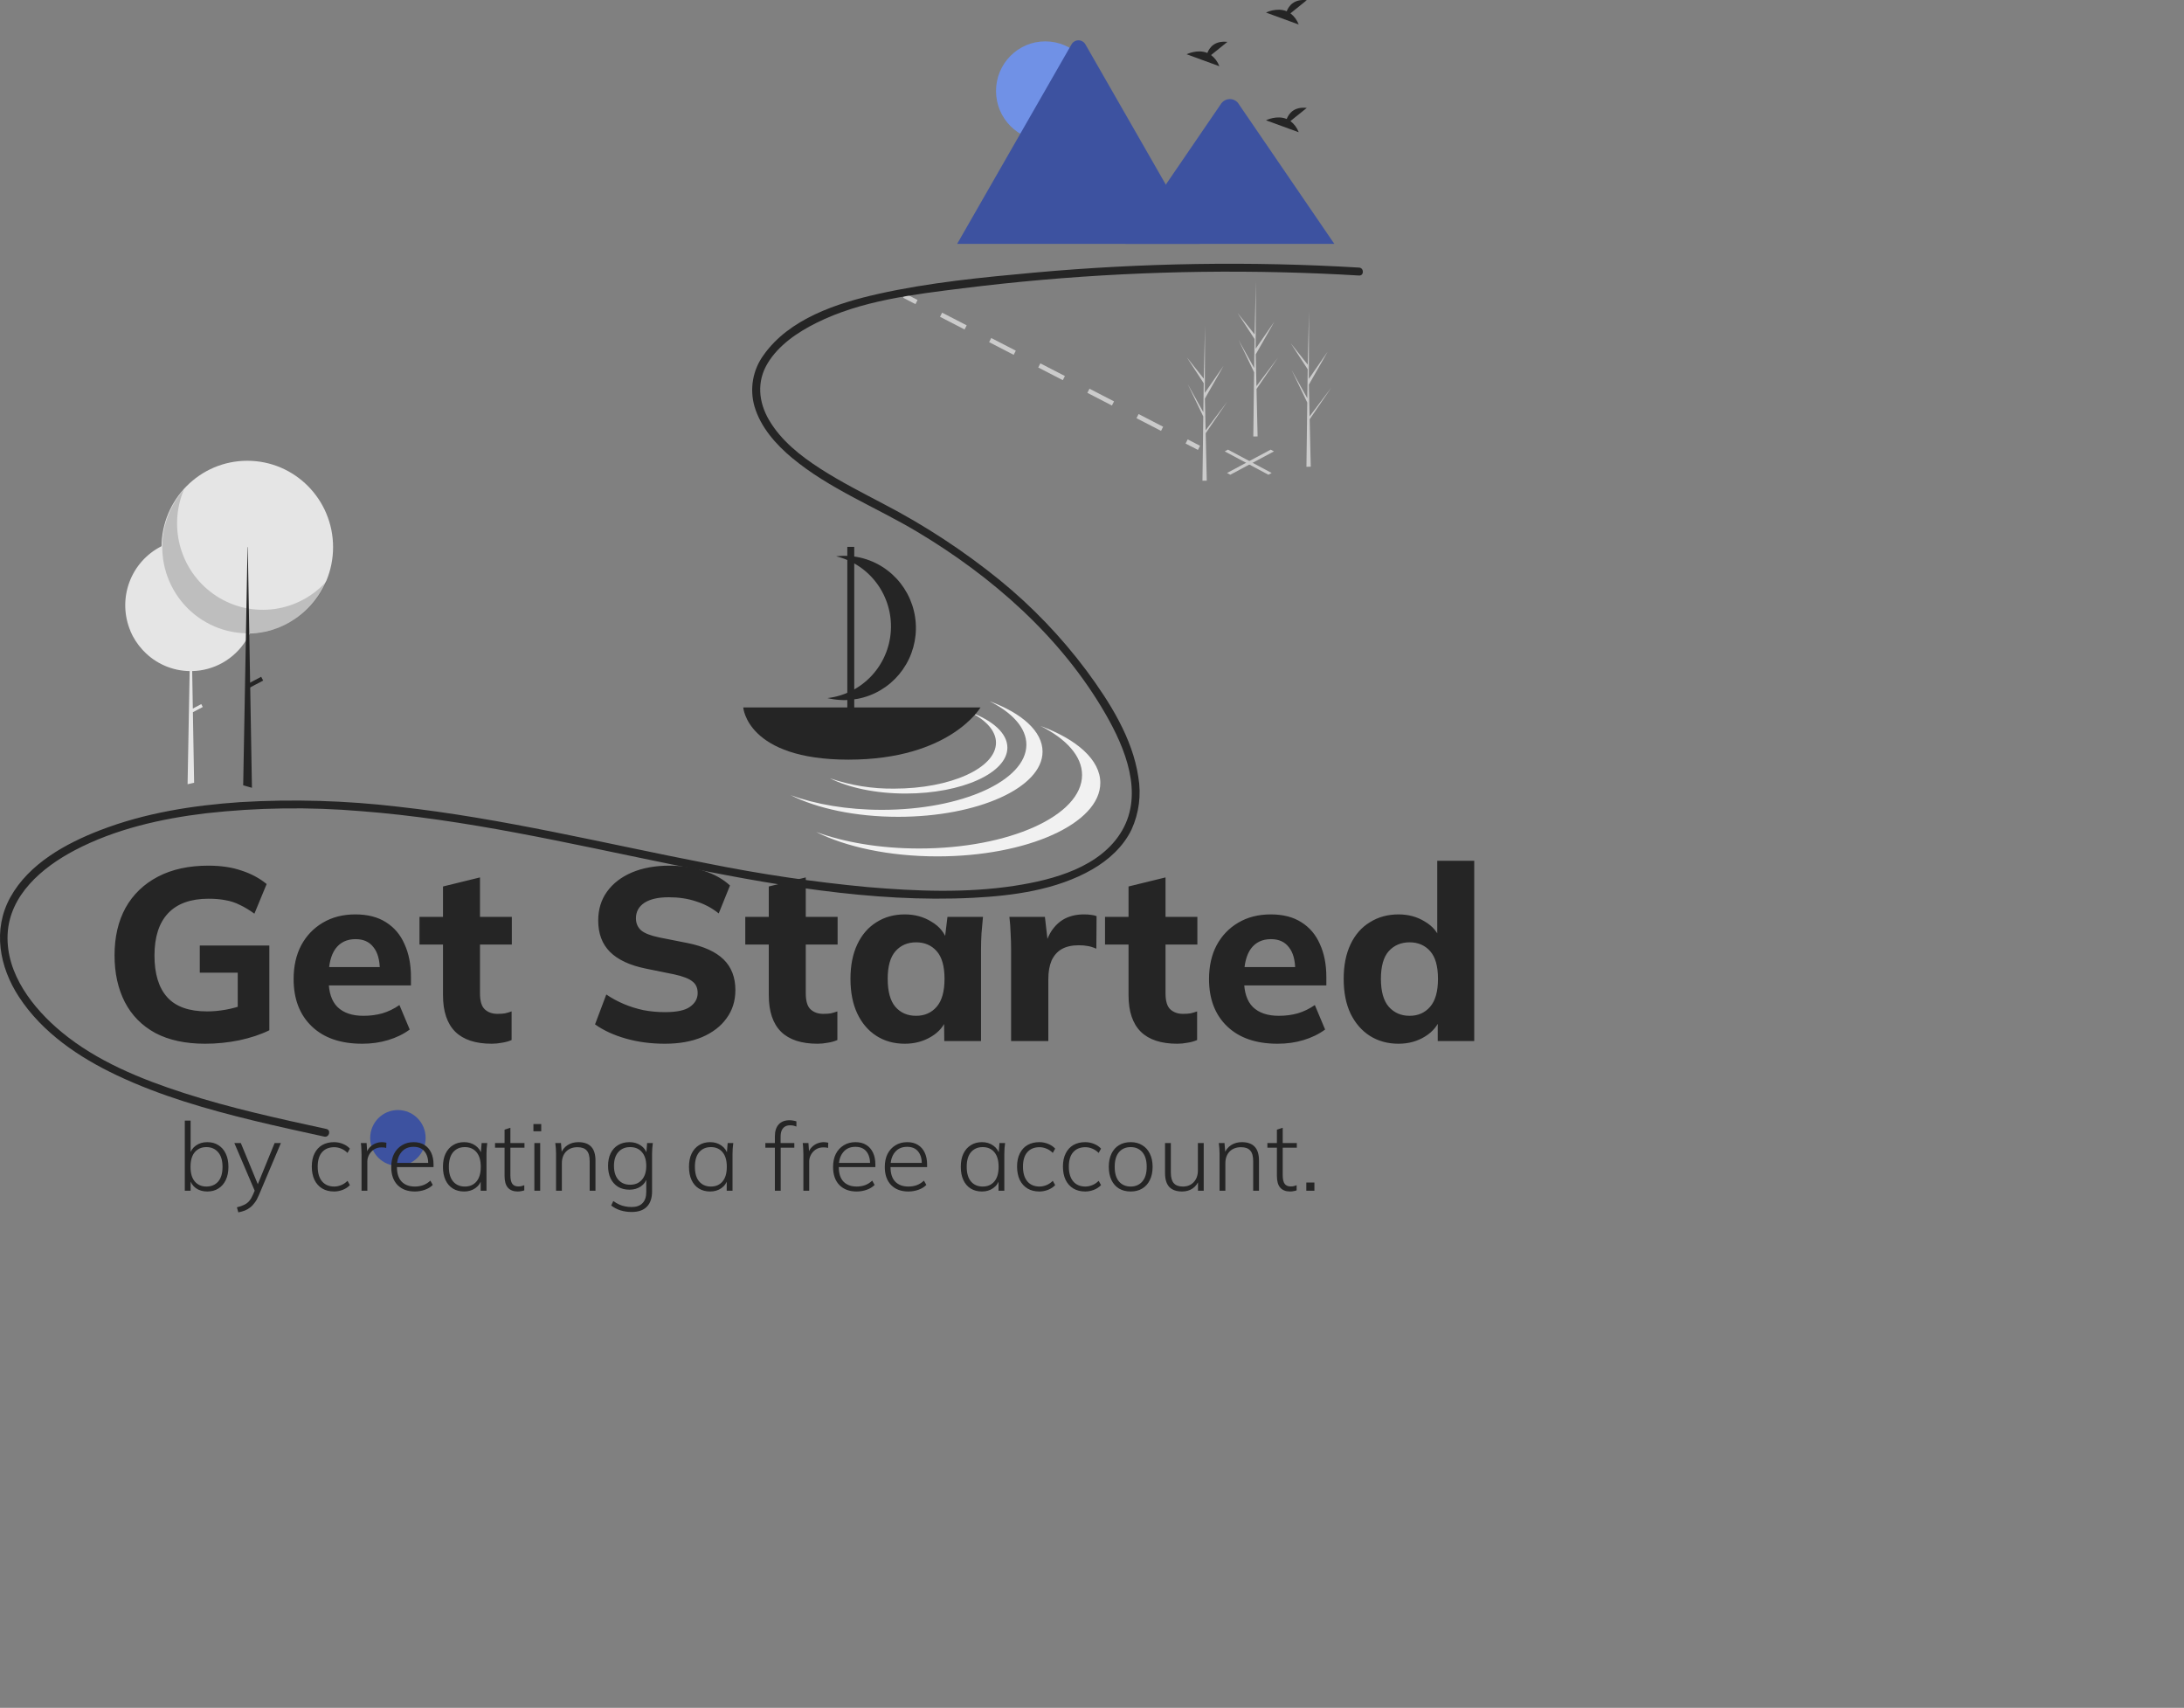 <svg width="321" height="251" viewBox="0 0 321 251" fill="none" xmlns="http://www.w3.org/2000/svg">
<rect x="0" y="0" width="321" height="251" fill="#808080" stroke="none"/>
<path d="M186.426 69.771L180.007 66.337L180.487 66.08L186.907 69.514L186.426 69.771Z" fill="#CBCBCB"/>
<path d="M180.827 69.771L180.347 69.514L186.766 66.08L187.246 66.337L180.827 69.771Z" fill="#CBCBCB"/>
<path d="M133.049 43.152L132.739 43.761L134.552 44.697L134.862 44.088L133.049 43.152Z" fill="#CBCBCB"/>
<path d="M170.647 63.325L167.037 61.462L167.347 60.853L170.956 62.716L170.647 63.325ZM163.428 59.599L159.818 57.736L160.128 57.127L163.738 58.99L163.428 59.599ZM156.209 55.873L152.6 54.011L152.909 53.402L156.519 55.265L156.209 55.873ZM148.99 52.148L145.381 50.285L145.69 49.677L149.3 51.539L148.99 52.148ZM141.771 48.423L138.162 46.56L138.472 45.951L142.081 47.814L141.771 48.423Z" fill="#CBCBCB"/>
<path d="M174.566 64.578L174.256 65.187L176.07 66.123L176.379 65.514L174.566 64.578Z" fill="#CBCBCB"/>
<path d="M37.643 88.946C37.643 89.159 37.636 89.371 37.623 89.581C37.546 90.793 37.242 91.979 36.727 93.077C36.723 93.087 36.718 93.095 36.714 93.104C36.69 93.155 36.666 93.206 36.64 93.256C36.487 93.567 36.318 93.868 36.132 94.16C35.283 95.5 34.119 96.609 32.744 97.388C31.369 98.167 29.824 98.594 28.247 98.629L28.342 104.138L29.582 103.48L29.803 103.904L28.351 104.674L28.529 114.905L28.53 115.041L27.571 115.256L27.573 115.119L27.875 98.63C26.605 98.612 25.352 98.339 24.187 97.829C23.023 97.319 21.971 96.581 21.092 95.657C21.031 95.594 20.971 95.529 20.913 95.465L20.906 95.458C20.174 94.653 19.581 93.73 19.154 92.728C19.163 92.738 19.174 92.748 19.183 92.759C18.217 90.485 18.152 87.925 19 85.604C19.848 83.283 21.545 81.377 23.744 80.275C23.777 80.258 23.811 80.242 23.844 80.226C26.019 79.171 28.509 78.977 30.819 79.683C33.129 80.389 35.091 81.944 36.316 84.039C36.375 84.138 36.432 84.239 36.486 84.341C37.247 85.755 37.645 87.338 37.643 88.946Z" fill="#E5E5E5"/>
<path d="M36.349 93.109C43.311 93.109 48.955 87.425 48.955 80.414C48.955 73.402 43.311 67.718 36.349 67.718C29.387 67.718 23.743 73.402 23.743 80.414C23.743 87.425 29.387 93.109 36.349 93.109Z" fill="#E5E5E5"/>
<path opacity="0.2" d="M27.041 71.935C25.865 74.705 25.706 77.805 26.591 80.683C27.476 83.561 29.349 86.027 31.874 87.643C34.399 89.258 37.412 89.916 40.374 89.5C43.337 89.084 46.056 87.62 48.046 85.371C47.328 87.063 46.253 88.578 44.895 89.811C43.538 91.043 41.931 91.963 40.185 92.508C38.44 93.053 36.597 93.209 34.786 92.966C32.974 92.722 31.237 92.085 29.695 91.098C28.152 90.111 26.841 88.799 25.852 87.251C24.863 85.703 24.22 83.957 23.968 82.134C23.715 80.311 23.859 78.455 24.39 76.694C24.921 74.933 25.825 73.309 27.041 71.935Z" fill="#252525"/>
<path d="M37.031 115.781L35.743 115.417L35.746 115.278L36.132 94.16L36.151 93.107L36.151 93.077L36.219 89.387L36.316 84.04V84.039L36.383 80.414H36.418L36.486 84.341L36.575 89.452L36.638 93.079V93.106L36.641 93.255V93.256L36.763 100.326L36.776 101.028L37.028 115.64L37.031 115.781Z" fill="#252525"/>
<path d="M38.388 99.464L36.304 100.569L36.595 101.124L38.679 100.019L38.388 99.464Z" fill="#252525"/>
<path d="M199.758 39.327C183.847 38.38 167.888 38.627 152.014 40.066C144.363 40.763 136.59 41.515 129.08 43.196C123.031 44.55 116.011 46.838 112.242 52.168C111.453 53.242 110.921 54.485 110.688 55.8C110.455 57.115 110.527 58.467 110.899 59.75C111.798 62.788 114.034 65.317 116.414 67.297C121.894 71.856 128.692 74.509 134.765 78.131C145.853 84.744 156.001 93.657 162.515 104.98C165.381 109.962 168.107 116.587 164.916 122.077C161.789 127.456 154.809 129.309 149.117 130.183C141.983 131.278 134.634 130.981 127.469 130.368C119.615 129.63 111.804 128.478 104.07 126.916C88.918 123.986 73.903 120.258 58.54 118.563C50.837 117.651 43.069 117.425 35.326 117.887C28.334 118.362 21.282 119.476 14.713 122.016C9.651 123.972 4.255 126.933 1.521 131.87C-1.115 136.629 -0.087 142.117 2.783 146.508C6.236 151.792 11.621 155.412 17.219 158.058C23.593 161.071 30.411 163.024 37.237 164.685C40.7 165.527 44.18 166.288 47.662 167.046C48.388 167.204 48.698 166.081 47.969 165.922C40.949 164.394 33.909 162.862 27.063 160.65C20.728 158.604 14.245 155.982 9.057 151.685C4.86 148.208 0.869 143.13 1.117 137.357C1.367 131.537 6.216 127.473 10.968 124.972C16.907 121.846 23.655 120.323 30.267 119.527C37.838 118.678 45.474 118.573 53.065 119.215C68.391 120.389 83.376 123.906 98.403 126.972C113.002 129.952 128.056 132.711 143.017 131.947C148.947 131.644 155.301 130.788 160.536 127.774C162.934 126.393 165.095 124.447 166.314 121.914C167.411 119.504 167.758 116.816 167.309 114.204C166.46 108.465 163.076 103.143 159.699 98.572C155.997 93.615 151.703 89.135 146.913 85.234C141.657 80.974 135.99 77.256 129.996 74.135C126.818 72.45 123.594 70.83 120.565 68.878C117.661 67.006 114.796 64.754 113.023 61.716C111.489 59.088 111.207 56.089 112.805 53.424C114.421 50.728 117.205 48.848 119.951 47.474C126.566 44.164 134.256 43.278 141.494 42.37C157.034 40.427 172.695 39.641 188.35 40.017C192.155 40.107 195.958 40.266 199.758 40.493C200.502 40.537 200.499 39.371 199.758 39.327V39.327Z" fill="#252525"/>
<path d="M189.664 1.963L192.067 0.027C190.2 -0.18 189.433 0.845 189.119 1.657C187.661 1.047 186.073 1.846 186.073 1.846L190.881 3.604C190.639 2.952 190.217 2.382 189.664 1.963Z" fill="#252525"/>
<path d="M178 8.091L180.404 6.156C178.537 5.948 177.77 6.974 177.456 7.785C175.997 7.175 174.409 7.975 174.409 7.975L179.218 9.733C178.975 9.08 178.553 8.511 178 8.091Z" fill="#252525"/>
<path d="M189.664 17.795L192.067 15.859C190.2 15.652 189.433 16.677 189.119 17.489C187.661 16.879 186.073 17.678 186.073 17.678L190.881 19.436C190.639 18.784 190.217 18.214 189.664 17.795Z" fill="#252525"/>
<path d="M153.634 20.663C157.633 20.663 160.875 17.398 160.875 13.371C160.875 9.344 157.633 6.079 153.634 6.079C149.635 6.079 146.393 9.344 146.393 13.371C146.393 17.398 149.635 20.663 153.634 20.663Z" fill="#7091E6"/>
<path d="M176.341 35.842H140.819C140.774 35.843 140.73 35.839 140.686 35.831L157.487 6.526C157.589 6.343 157.738 6.191 157.918 6.086C158.097 5.98 158.302 5.924 158.51 5.924C158.718 5.924 158.923 5.98 159.103 6.086C159.283 6.191 159.431 6.343 159.534 6.526L170.809 26.192L171.349 27.132L176.341 35.842Z" fill="#3D52A0"/>
<path d="M196.118 35.843H165.395L171.348 27.134L171.776 26.506L179.534 15.157C179.671 14.983 179.843 14.84 180.039 14.738C180.234 14.636 180.449 14.576 180.669 14.563C180.889 14.55 181.109 14.583 181.315 14.661C181.521 14.739 181.709 14.861 181.866 15.017C181.906 15.061 181.943 15.108 181.977 15.157L196.118 35.843Z" fill="#3D52A0"/>
<path d="M145.438 103.056C148.805 104.75 150.855 106.989 150.855 109.444C150.855 114.733 141.352 119.02 129.63 119.02C124.534 119.02 119.858 118.209 116.199 116.858C120.085 118.815 125.727 120.046 132.007 120.046C143.73 120.046 153.232 115.759 153.232 110.47C153.232 107.481 150.195 104.812 145.438 103.056Z" fill="#F1F1F1"/>
<path d="M152.928 106.688C156.727 108.601 159.04 111.127 159.04 113.897C159.04 119.865 148.317 124.703 135.09 124.703C129.339 124.703 124.063 123.788 119.935 122.263C124.32 124.471 130.685 125.861 137.773 125.861C151 125.861 161.722 121.023 161.722 115.055C161.722 111.682 158.295 108.67 152.928 106.688Z" fill="#F1F1F1"/>
<path d="M142.572 104.656C144.944 105.85 146.388 107.427 146.388 109.157C146.388 112.883 139.694 115.903 131.435 115.903C128.217 115.945 125.017 115.43 121.972 114.38C124.71 115.758 128.685 116.626 133.11 116.626C141.368 116.626 148.063 113.606 148.063 109.879C148.063 107.773 145.923 105.893 142.572 104.656Z" fill="#F1F1F1"/>
<path d="M109.242 103.972C109.242 103.972 109.764 111.645 124.706 111.645C139.648 111.645 144.11 103.972 144.11 103.972H109.242Z" fill="#252525"/>
<path d="M130.451 83.839C128.294 82.189 125.587 81.443 122.896 81.758C125.301 82.341 127.424 83.76 128.894 85.763C130.364 87.767 131.087 90.228 130.935 92.715C130.783 95.201 129.766 97.554 128.063 99.361C126.36 101.168 124.079 102.313 121.621 102.595C123.972 103.166 126.447 102.905 128.629 101.856C130.811 100.806 132.568 99.031 133.604 96.831C134.641 94.63 134.893 92.137 134.318 89.771C133.744 87.405 132.379 85.31 130.451 83.839Z" fill="#252525"/>
<path d="M125.555 80.373H124.536V104.796H125.555V80.373Z" fill="#252525"/>
<path d="M192.51 62.227L192.505 62.217L192.491 61.62L195.682 56.953L192.495 61.174L192.483 61.3L192.374 56.53L195.131 51.691L192.366 55.692L192.395 45.809L192.395 45.776L192.394 45.809L192.211 53.597L189.699 50.434L192.203 54.269L192.148 58.535L189.836 54.371L192.14 59.163L192.109 61.535L192.024 68.108L192.018 68.6C192.231 68.601 192.442 68.598 192.651 68.589L192.506 62.275L192.51 62.227Z" fill="#CBCBCB"/>
<path d="M177.228 64.279L177.222 64.269L177.209 63.673L180.4 59.006L177.213 63.226L177.201 63.352L177.092 58.582L179.849 53.744L177.084 57.744L177.113 47.861L177.113 47.829L177.112 47.861L176.929 55.65L174.416 52.486L176.921 56.321L176.866 60.588L174.554 56.423L176.857 61.215L176.827 63.587L176.742 70.161L176.736 70.652C176.949 70.653 177.16 70.65 177.369 70.641L177.224 64.327L177.228 64.279Z" fill="#CBCBCB"/>
<path d="M184.699 57.78L184.694 57.771L184.68 57.174L187.872 52.507L184.684 56.728L184.672 56.854L184.563 52.084L187.32 47.245L184.555 51.246L184.584 41.363L184.584 41.33L184.583 41.362L184.4 49.151L181.888 45.987L184.392 49.822L184.337 54.089L182.025 49.925L184.329 54.716L184.298 57.089L184.214 63.662L184.208 64.153C184.42 64.155 184.631 64.151 184.84 64.142L184.695 57.829L184.699 57.78Z" fill="#CBCBCB"/>
<path d="M58.484 171.348C60.735 171.348 62.559 169.511 62.559 167.244C62.559 164.978 60.735 163.14 58.484 163.14C56.233 163.14 54.409 164.978 54.409 167.244C54.409 169.511 56.233 171.348 58.484 171.348Z" fill="#3D52A0"/>
<path d="M30.156 153.396C27.252 153.396 24.804 152.868 22.812 151.812C20.844 150.732 19.356 149.22 18.348 147.276C17.34 145.308 16.836 143.016 16.836 140.4C16.836 137.712 17.376 135.384 18.456 133.416C19.56 131.448 21.144 129.924 23.208 128.844C25.272 127.764 27.744 127.224 30.624 127.224C32.472 127.224 34.092 127.464 35.484 127.944C36.9 128.4 38.136 129.06 39.192 129.924L37.392 134.28C36.624 133.728 35.904 133.296 35.232 132.984C34.56 132.648 33.864 132.42 33.144 132.3C32.424 132.156 31.596 132.084 30.66 132.084C28.02 132.084 26.028 132.804 24.684 134.244C23.364 135.66 22.704 137.724 22.704 140.436C22.704 143.124 23.328 145.164 24.576 146.556C25.824 147.948 27.78 148.644 30.444 148.644C31.332 148.644 32.244 148.56 33.18 148.392C34.116 148.224 35.04 147.972 35.952 147.636L34.944 149.796V142.956H29.364V138.96H39.588V151.416C38.316 152.04 36.84 152.532 35.16 152.892C33.504 153.228 31.836 153.396 30.156 153.396ZM53.236 153.396C50.068 153.396 47.596 152.544 45.82 150.84C44.044 149.136 43.156 146.82 43.156 143.892C43.156 141.996 43.528 140.34 44.272 138.924C45.04 137.508 46.096 136.404 47.44 135.612C48.808 134.796 50.404 134.388 52.228 134.388C54.028 134.388 55.528 134.772 56.728 135.54C57.952 136.308 58.864 137.388 59.464 138.78C60.088 140.148 60.4 141.744 60.4 143.568V144.828H47.62V142.128H56.44L55.828 142.632C55.828 141.12 55.516 139.98 54.892 139.212C54.292 138.42 53.416 138.024 52.264 138.024C50.992 138.024 50.008 138.492 49.312 139.428C48.64 140.364 48.304 141.708 48.304 143.46V144.036C48.304 145.812 48.736 147.132 49.6 147.996C50.488 148.86 51.76 149.292 53.416 149.292C54.4 149.292 55.324 149.172 56.188 148.932C57.076 148.668 57.916 148.26 58.708 147.708L60.22 151.308C59.308 151.98 58.252 152.496 57.052 152.856C55.876 153.216 54.604 153.396 53.236 153.396ZM72.276 153.396C69.9 153.396 68.112 152.808 66.912 151.632C65.712 150.432 65.112 148.644 65.112 146.268V138.816H61.656V134.748H65.112V130.284L70.548 128.952V134.748H75.228V138.816H70.548V145.98C70.548 147.132 70.788 147.924 71.268 148.356C71.748 148.788 72.36 149.004 73.104 149.004C73.56 149.004 73.932 148.98 74.22 148.932C74.532 148.86 74.856 148.764 75.192 148.644V152.856C74.736 153.048 74.256 153.18 73.752 153.252C73.248 153.348 72.756 153.396 72.276 153.396ZM97.717 153.396C95.677 153.396 93.769 153.144 91.993 152.64C90.217 152.136 88.705 151.44 87.457 150.552L89.113 146.16C89.929 146.712 90.793 147.18 91.705 147.564C92.617 147.948 93.577 148.248 94.585 148.464C95.593 148.656 96.649 148.752 97.753 148.752C99.481 148.752 100.705 148.488 101.425 147.96C102.169 147.432 102.541 146.76 102.541 145.944C102.541 145.2 102.289 144.636 101.785 144.252C101.305 143.844 100.417 143.496 99.121 143.208L94.873 142.344C92.545 141.864 90.805 141.048 89.653 139.896C88.501 138.744 87.925 137.208 87.925 135.288C87.925 133.656 88.357 132.24 89.221 131.04C90.085 129.84 91.297 128.904 92.857 128.232C94.441 127.56 96.289 127.224 98.401 127.224C100.201 127.224 101.881 127.476 103.441 127.98C105.001 128.484 106.285 129.204 107.293 130.14L105.637 134.244C104.653 133.452 103.549 132.864 102.325 132.48C101.125 132.072 99.781 131.868 98.293 131.868C96.733 131.868 95.533 132.144 94.693 132.696C93.877 133.248 93.469 134.004 93.469 134.964C93.469 135.684 93.721 136.272 94.225 136.728C94.729 137.16 95.617 137.508 96.889 137.772L101.065 138.6C103.441 139.08 105.205 139.884 106.357 141.012C107.509 142.14 108.085 143.64 108.085 145.512C108.085 147.096 107.653 148.476 106.789 149.652C105.949 150.828 104.749 151.752 103.189 152.424C101.653 153.072 99.829 153.396 97.717 153.396ZM120.159 153.396C117.783 153.396 115.995 152.808 114.795 151.632C113.595 150.432 112.995 148.644 112.995 146.268V138.816H109.539V134.748H112.995V130.284L118.431 128.952V134.748H123.111V138.816H118.431V145.98C118.431 147.132 118.671 147.924 119.151 148.356C119.631 148.788 120.243 149.004 120.987 149.004C121.443 149.004 121.815 148.98 122.103 148.932C122.415 148.86 122.739 148.764 123.075 148.644V152.856C122.619 153.048 122.139 153.18 121.635 153.252C121.131 153.348 120.639 153.396 120.159 153.396ZM132.992 153.396C131.408 153.396 130.016 153.012 128.816 152.244C127.616 151.476 126.68 150.384 126.008 148.968C125.336 147.552 125 145.848 125 143.856C125 141.888 125.336 140.196 126.008 138.78C126.68 137.364 127.616 136.284 128.816 135.54C130.016 134.772 131.408 134.388 132.992 134.388C134.456 134.388 135.764 134.748 136.916 135.468C138.092 136.164 138.86 137.112 139.22 138.312H138.824L139.256 134.748H144.476C144.404 135.54 144.332 136.344 144.26 137.16C144.212 137.952 144.188 138.732 144.188 139.5V153H138.788L138.752 149.58H139.184C138.8 150.732 138.032 151.656 136.88 152.352C135.728 153.048 134.432 153.396 132.992 153.396ZM134.648 149.292C135.896 149.292 136.904 148.848 137.672 147.96C138.44 147.072 138.824 145.704 138.824 143.856C138.824 142.008 138.44 140.652 137.672 139.788C136.904 138.924 135.896 138.492 134.648 138.492C133.4 138.492 132.392 138.924 131.624 139.788C130.856 140.652 130.472 142.008 130.472 143.856C130.472 145.704 130.844 147.072 131.588 147.96C132.356 148.848 133.376 149.292 134.648 149.292ZM148.61 153V139.572C148.61 138.78 148.586 137.976 148.538 137.16C148.514 136.344 148.454 135.54 148.358 134.748H153.578L154.19 140.076H153.362C153.602 138.78 153.986 137.712 154.514 136.872C155.066 136.032 155.738 135.408 156.53 135C157.346 134.592 158.27 134.388 159.302 134.388C159.758 134.388 160.118 134.412 160.382 134.46C160.646 134.484 160.91 134.544 161.174 134.64L161.138 139.428C160.634 139.212 160.202 139.08 159.842 139.032C159.506 138.96 159.074 138.924 158.546 138.924C157.538 138.924 156.698 139.116 156.026 139.5C155.378 139.884 154.886 140.448 154.55 141.192C154.238 141.936 154.082 142.836 154.082 143.892V153H148.61ZM173.034 153.396C170.658 153.396 168.87 152.808 167.67 151.632C166.47 150.432 165.87 148.644 165.87 146.268V138.816H162.414V134.748H165.87V130.284L171.306 128.952V134.748H175.986V138.816H171.306V145.98C171.306 147.132 171.546 147.924 172.026 148.356C172.506 148.788 173.118 149.004 173.862 149.004C174.318 149.004 174.69 148.98 174.978 148.932C175.29 148.86 175.614 148.764 175.95 148.644V152.856C175.494 153.048 175.014 153.18 174.51 153.252C174.006 153.348 173.514 153.396 173.034 153.396ZM187.779 153.396C184.611 153.396 182.139 152.544 180.363 150.84C178.587 149.136 177.699 146.82 177.699 143.892C177.699 141.996 178.071 140.34 178.815 138.924C179.583 137.508 180.639 136.404 181.983 135.612C183.351 134.796 184.947 134.388 186.771 134.388C188.571 134.388 190.071 134.772 191.271 135.54C192.495 136.308 193.407 137.388 194.007 138.78C194.631 140.148 194.943 141.744 194.943 143.568V144.828H182.163V142.128H190.983L190.371 142.632C190.371 141.12 190.059 139.98 189.435 139.212C188.835 138.42 187.959 138.024 186.807 138.024C185.535 138.024 184.551 138.492 183.855 139.428C183.183 140.364 182.847 141.708 182.847 143.46V144.036C182.847 145.812 183.279 147.132 184.143 147.996C185.031 148.86 186.303 149.292 187.959 149.292C188.943 149.292 189.867 149.172 190.731 148.932C191.619 148.668 192.459 148.26 193.251 147.708L194.763 151.308C193.851 151.98 192.795 152.496 191.595 152.856C190.419 153.216 189.147 153.396 187.779 153.396ZM205.556 153.396C203.972 153.396 202.568 153.012 201.344 152.244C200.144 151.476 199.196 150.384 198.5 148.968C197.828 147.552 197.492 145.848 197.492 143.856C197.492 141.888 197.828 140.196 198.5 138.78C199.172 137.364 200.12 136.284 201.344 135.54C202.568 134.772 203.972 134.388 205.556 134.388C206.996 134.388 208.28 134.736 209.408 135.432C210.56 136.104 211.328 137.016 211.712 138.168H211.244V126.504H216.68V153H211.316V149.436H211.784C211.4 150.636 210.632 151.596 209.48 152.316C208.328 153.036 207.02 153.396 205.556 153.396ZM207.176 149.292C208.424 149.292 209.432 148.848 210.2 147.96C210.968 147.072 211.352 145.704 211.352 143.856C211.352 142.008 210.968 140.652 210.2 139.788C209.432 138.924 208.424 138.492 207.176 138.492C205.928 138.492 204.908 138.924 204.116 139.788C203.348 140.652 202.964 142.008 202.964 143.856C202.964 145.704 203.348 147.072 204.116 147.96C204.908 148.848 205.928 149.292 207.176 149.292Z" fill="#252525"/>
<path d="M30.466 175.112C29.813 175.112 29.253 174.949 28.786 174.622C28.329 174.286 28.021 173.824 27.862 173.236H28.016V175H27.162V164.696H28.016V169.722H27.862C28.021 169.143 28.329 168.691 28.786 168.364C29.253 168.028 29.813 167.86 30.466 167.86C31.101 167.86 31.647 168.009 32.104 168.308C32.571 168.597 32.93 169.013 33.182 169.554C33.443 170.086 33.574 170.735 33.574 171.5C33.574 172.247 33.443 172.891 33.182 173.432C32.921 173.973 32.557 174.389 32.09 174.678C31.633 174.967 31.091 175.112 30.466 175.112ZM30.34 174.384C31.059 174.384 31.633 174.141 32.062 173.656C32.491 173.161 32.706 172.443 32.706 171.5C32.706 170.557 32.491 169.839 32.062 169.344C31.633 168.84 31.059 168.588 30.34 168.588C29.631 168.588 29.061 168.835 28.632 169.33C28.212 169.825 28.002 170.543 28.002 171.486C28.002 172.429 28.212 173.147 28.632 173.642C29.061 174.137 29.631 174.384 30.34 174.384ZM35.029 178.178L34.819 177.436C35.258 177.333 35.622 177.207 35.911 177.058C36.201 176.918 36.444 176.731 36.639 176.498C36.836 176.265 37.008 175.975 37.157 175.63L37.522 174.79L37.508 175.168L34.441 167.986H35.394L38.068 174.468H37.718L40.364 167.986H41.288L38.039 175.672C37.862 176.101 37.666 176.456 37.452 176.736C37.246 177.025 37.022 177.263 36.779 177.45C36.537 177.646 36.271 177.8 35.981 177.912C35.692 178.024 35.375 178.113 35.029 178.178ZM49.103 175.112C48.441 175.112 47.862 174.967 47.367 174.678C46.873 174.379 46.49 173.955 46.219 173.404C45.958 172.853 45.827 172.2 45.827 171.444C45.827 170.688 45.963 170.044 46.233 169.512C46.504 168.971 46.882 168.56 47.367 168.28C47.862 168 48.441 167.86 49.103 167.86C49.551 167.86 49.981 167.944 50.391 168.112C50.811 168.28 51.157 168.513 51.427 168.812L51.077 169.442C50.788 169.153 50.475 168.943 50.139 168.812C49.803 168.672 49.467 168.602 49.131 168.602C48.366 168.602 47.769 168.845 47.339 169.33C46.91 169.815 46.695 170.525 46.695 171.458C46.695 172.391 46.91 173.115 47.339 173.628C47.769 174.132 48.366 174.384 49.131 174.384C49.449 174.384 49.775 174.319 50.111 174.188C50.457 174.057 50.779 173.843 51.077 173.544L51.427 174.174C51.147 174.473 50.793 174.706 50.363 174.874C49.943 175.033 49.523 175.112 49.103 175.112ZM53.138 175V169.624C53.138 169.353 53.129 169.083 53.11 168.812C53.101 168.532 53.078 168.257 53.04 167.986H53.88L53.992 169.596L53.824 169.61C53.918 169.218 54.086 168.896 54.328 168.644C54.571 168.383 54.851 168.187 55.168 168.056C55.486 167.925 55.812 167.86 56.148 167.86C56.27 167.86 56.382 167.869 56.484 167.888C56.596 167.897 56.699 167.916 56.792 167.944L56.764 168.714C56.652 168.677 56.54 168.653 56.428 168.644C56.316 168.635 56.195 168.63 56.064 168.63C55.644 168.63 55.276 168.733 54.958 168.938C54.65 169.143 54.412 169.405 54.244 169.722C54.076 170.039 53.992 170.361 53.992 170.688V175H53.138ZM60.961 175.112C59.897 175.112 59.052 174.795 58.427 174.16C57.811 173.525 57.503 172.643 57.503 171.514C57.503 170.767 57.638 170.123 57.909 169.582C58.189 169.041 58.576 168.621 59.071 168.322C59.566 168.014 60.14 167.86 60.793 167.86C61.418 167.86 61.946 167.995 62.375 168.266C62.804 168.527 63.136 168.905 63.369 169.4C63.602 169.885 63.719 170.464 63.719 171.136V171.528H58.119V170.912H63.187L62.949 171.094C62.949 170.301 62.767 169.68 62.403 169.232C62.039 168.775 61.498 168.546 60.779 168.546C60.014 168.546 59.416 168.812 58.987 169.344C58.558 169.867 58.343 170.562 58.343 171.43V171.528C58.343 172.461 58.572 173.171 59.029 173.656C59.496 174.141 60.144 174.384 60.975 174.384C61.404 174.384 61.806 174.319 62.179 174.188C62.552 174.057 62.912 173.833 63.257 173.516L63.607 174.146C63.308 174.454 62.921 174.692 62.445 174.86C61.969 175.028 61.474 175.112 60.961 175.112ZM68.213 175.112C67.578 175.112 67.027 174.967 66.561 174.678C66.094 174.389 65.735 173.973 65.483 173.432C65.231 172.891 65.105 172.242 65.105 171.486C65.105 170.73 65.231 170.086 65.483 169.554C65.744 169.013 66.108 168.597 66.575 168.308C67.041 168.009 67.587 167.86 68.213 167.86C68.857 167.86 69.412 168.028 69.879 168.364C70.355 168.7 70.667 169.157 70.817 169.736H70.649L70.789 167.986H71.615C71.587 168.257 71.559 168.523 71.531 168.784C71.512 169.045 71.503 169.302 71.503 169.554V175H70.649V173.25H70.803C70.653 173.829 70.341 174.286 69.865 174.622C69.398 174.949 68.847 175.112 68.213 175.112ZM68.325 174.384C69.043 174.384 69.613 174.137 70.033 173.642C70.453 173.147 70.663 172.429 70.663 171.486C70.663 170.543 70.453 169.825 70.033 169.33C69.613 168.835 69.043 168.588 68.325 168.588C67.606 168.588 67.032 168.835 66.603 169.33C66.183 169.825 65.973 170.543 65.973 171.486C65.973 172.429 66.183 173.147 66.603 173.642C67.032 174.137 67.606 174.384 68.325 174.384ZM76.092 175.112C75.467 175.112 74.986 174.925 74.65 174.552C74.323 174.179 74.16 173.605 74.16 172.83V168.672H72.76V167.986H74.16V166.026L75.014 165.746V167.986H77.086V168.672H75.014V172.704C75.014 173.292 75.107 173.717 75.294 173.978C75.481 174.239 75.779 174.37 76.19 174.37C76.377 174.37 76.54 174.351 76.68 174.314C76.829 174.277 76.955 174.235 77.058 174.188V174.944C76.946 174.991 76.801 175.028 76.624 175.056C76.447 175.093 76.269 175.112 76.092 175.112ZM78.541 175V167.986H79.395V175H78.541ZM78.401 166.264V165.2H79.549V166.264H78.401ZM81.727 175V169.554C81.727 169.302 81.717 169.045 81.698 168.784C81.68 168.523 81.652 168.257 81.615 167.986H82.454L82.581 169.596H82.412C82.618 169.036 82.949 168.607 83.406 168.308C83.864 168.009 84.396 167.86 85.002 167.86C85.833 167.86 86.459 168.079 86.879 168.518C87.308 168.957 87.522 169.643 87.522 170.576V175H86.668V170.646C86.668 169.927 86.524 169.409 86.234 169.092C85.945 168.765 85.497 168.602 84.891 168.602C84.181 168.602 83.617 168.817 83.197 169.246C82.786 169.675 82.581 170.254 82.581 170.982V175H81.727ZM92.844 178.122C92.256 178.122 91.706 178.043 91.192 177.884C90.688 177.725 90.236 177.487 89.834 177.17L90.142 176.512C90.441 176.727 90.725 176.895 90.996 177.016C91.276 177.147 91.566 177.24 91.864 177.296C92.163 177.361 92.485 177.394 92.83 177.394C93.54 177.394 94.076 177.203 94.44 176.82C94.804 176.447 94.986 175.905 94.986 175.196V172.97H95.14C94.991 173.558 94.678 174.02 94.202 174.356C93.726 174.683 93.166 174.846 92.522 174.846C91.878 174.846 91.318 174.706 90.842 174.426C90.376 174.137 90.011 173.731 89.75 173.208C89.498 172.676 89.372 172.055 89.372 171.346C89.372 170.637 89.498 170.021 89.75 169.498C90.011 168.975 90.376 168.574 90.842 168.294C91.318 168.005 91.878 167.86 92.522 167.86C93.166 167.86 93.726 168.028 94.202 168.364C94.678 168.691 94.991 169.153 95.14 169.75L94.986 169.596L95.112 167.986H95.952C95.915 168.257 95.887 168.523 95.868 168.784C95.85 169.045 95.84 169.302 95.84 169.554V175.07C95.84 176.078 95.584 176.839 95.07 177.352C94.566 177.865 93.824 178.122 92.844 178.122ZM92.62 174.118C93.348 174.118 93.922 173.875 94.342 173.39C94.772 172.905 94.986 172.223 94.986 171.346C94.986 170.478 94.772 169.801 94.342 169.316C93.922 168.831 93.348 168.588 92.62 168.588C91.892 168.588 91.314 168.831 90.884 169.316C90.455 169.801 90.24 170.478 90.24 171.346C90.24 172.223 90.455 172.905 90.884 173.39C91.314 173.875 91.892 174.118 92.62 174.118ZM104.375 175.112C103.74 175.112 103.189 174.967 102.723 174.678C102.256 174.389 101.897 173.973 101.645 173.432C101.393 172.891 101.267 172.242 101.267 171.486C101.267 170.73 101.393 170.086 101.645 169.554C101.906 169.013 102.27 168.597 102.737 168.308C103.203 168.009 103.749 167.86 104.375 167.86C105.019 167.86 105.574 168.028 106.041 168.364C106.517 168.7 106.829 169.157 106.979 169.736H106.811L106.951 167.986H107.777C107.749 168.257 107.721 168.523 107.693 168.784C107.674 169.045 107.665 169.302 107.665 169.554V175H106.811V173.25H106.965C106.815 173.829 106.503 174.286 106.027 174.622C105.56 174.949 105.009 175.112 104.375 175.112ZM104.487 174.384C105.205 174.384 105.775 174.137 106.195 173.642C106.615 173.147 106.825 172.429 106.825 171.486C106.825 170.543 106.615 169.825 106.195 169.33C105.775 168.835 105.205 168.588 104.487 168.588C103.768 168.588 103.194 168.835 102.765 169.33C102.345 169.825 102.135 170.543 102.135 171.486C102.135 172.429 102.345 173.147 102.765 173.642C103.194 174.137 103.768 174.384 104.487 174.384ZM113.891 175V168.672H112.491V167.986H114.101L113.891 168.21V166.992C113.891 166.245 114.077 165.667 114.451 165.256C114.824 164.845 115.356 164.64 116.047 164.64C116.224 164.64 116.406 164.659 116.593 164.696C116.779 164.724 116.933 164.761 117.055 164.808V165.564C116.943 165.517 116.807 165.475 116.649 165.438C116.49 165.401 116.322 165.382 116.145 165.382C115.837 165.382 115.575 165.447 115.361 165.578C115.155 165.709 114.997 165.9 114.885 166.152C114.782 166.395 114.731 166.707 114.731 167.09V168.21L114.591 167.986H116.747V168.672H114.745V175H113.891ZM118.08 175V169.624C118.08 169.353 118.07 169.083 118.052 168.812C118.042 168.532 118.019 168.257 117.982 167.986H118.822L118.934 169.596L118.766 169.61C118.859 169.218 119.027 168.896 119.27 168.644C119.512 168.383 119.792 168.187 120.11 168.056C120.427 167.925 120.754 167.86 121.09 167.86C121.211 167.86 121.323 167.869 121.426 167.888C121.538 167.897 121.64 167.916 121.734 167.944L121.706 168.714C121.594 168.677 121.482 168.653 121.37 168.644C121.258 168.635 121.136 168.63 121.006 168.63C120.586 168.63 120.217 168.733 119.9 168.938C119.592 169.143 119.354 169.405 119.186 169.722C119.018 170.039 118.934 170.361 118.934 170.688V175H118.08ZM125.902 175.112C124.838 175.112 123.994 174.795 123.368 174.16C122.752 173.525 122.444 172.643 122.444 171.514C122.444 170.767 122.58 170.123 122.85 169.582C123.13 169.041 123.518 168.621 124.012 168.322C124.507 168.014 125.081 167.86 125.734 167.86C126.36 167.86 126.887 167.995 127.316 168.266C127.746 168.527 128.077 168.905 128.31 169.4C128.544 169.885 128.66 170.464 128.66 171.136V171.528H123.06V170.912H128.128L127.89 171.094C127.89 170.301 127.708 169.68 127.344 169.232C126.98 168.775 126.439 168.546 125.72 168.546C124.955 168.546 124.358 168.812 123.928 169.344C123.499 169.867 123.284 170.562 123.284 171.43V171.528C123.284 172.461 123.513 173.171 123.97 173.656C124.437 174.141 125.086 174.384 125.916 174.384C126.346 174.384 126.747 174.319 127.12 174.188C127.494 174.057 127.853 173.833 128.198 173.516L128.548 174.146C128.25 174.454 127.862 174.692 127.386 174.86C126.91 175.028 126.416 175.112 125.902 175.112ZM133.504 175.112C132.44 175.112 131.595 174.795 130.97 174.16C130.354 173.525 130.046 172.643 130.046 171.514C130.046 170.767 130.181 170.123 130.452 169.582C130.732 169.041 131.119 168.621 131.614 168.322C132.109 168.014 132.683 167.86 133.336 167.86C133.961 167.86 134.489 167.995 134.918 168.266C135.347 168.527 135.679 168.905 135.912 169.4C136.145 169.885 136.262 170.464 136.262 171.136V171.528H130.662V170.912H135.73L135.492 171.094C135.492 170.301 135.31 169.68 134.946 169.232C134.582 168.775 134.041 168.546 133.322 168.546C132.557 168.546 131.959 168.812 131.53 169.344C131.101 169.867 130.886 170.562 130.886 171.43V171.528C130.886 172.461 131.115 173.171 131.572 173.656C132.039 174.141 132.687 174.384 133.518 174.384C133.947 174.384 134.349 174.319 134.722 174.188C135.095 174.057 135.455 173.833 135.8 173.516L136.15 174.146C135.851 174.454 135.464 174.692 134.988 174.86C134.512 175.028 134.017 175.112 133.504 175.112ZM144.324 175.112C143.689 175.112 143.139 174.967 142.672 174.678C142.205 174.389 141.846 173.973 141.594 173.432C141.342 172.891 141.216 172.242 141.216 171.486C141.216 170.73 141.342 170.086 141.594 169.554C141.855 169.013 142.219 168.597 142.686 168.308C143.153 168.009 143.699 167.86 144.324 167.86C144.968 167.86 145.523 168.028 145.99 168.364C146.466 168.7 146.779 169.157 146.928 169.736H146.76L146.9 167.986H147.726C147.698 168.257 147.67 168.523 147.642 168.784C147.623 169.045 147.614 169.302 147.614 169.554V175H146.76V173.25H146.914C146.765 173.829 146.452 174.286 145.976 174.622C145.509 174.949 144.959 175.112 144.324 175.112ZM144.436 174.384C145.155 174.384 145.724 174.137 146.144 173.642C146.564 173.147 146.774 172.429 146.774 171.486C146.774 170.543 146.564 169.825 146.144 169.33C145.724 168.835 145.155 168.588 144.436 168.588C143.717 168.588 143.143 168.835 142.714 169.33C142.294 169.825 142.084 170.543 142.084 171.486C142.084 172.429 142.294 173.147 142.714 173.642C143.143 174.137 143.717 174.384 144.436 174.384ZM152.763 175.112C152.101 175.112 151.522 174.967 151.027 174.678C150.533 174.379 150.15 173.955 149.879 173.404C149.618 172.853 149.487 172.2 149.487 171.444C149.487 170.688 149.623 170.044 149.893 169.512C150.164 168.971 150.542 168.56 151.027 168.28C151.522 168 152.101 167.86 152.763 167.86C153.211 167.86 153.641 167.944 154.051 168.112C154.471 168.28 154.817 168.513 155.087 168.812L154.737 169.442C154.448 169.153 154.135 168.943 153.799 168.812C153.463 168.672 153.127 168.602 152.791 168.602C152.026 168.602 151.429 168.845 150.999 169.33C150.57 169.815 150.355 170.525 150.355 171.458C150.355 172.391 150.57 173.115 150.999 173.628C151.429 174.132 152.026 174.384 152.791 174.384C153.109 174.384 153.435 174.319 153.771 174.188C154.117 174.057 154.439 173.843 154.737 173.544L155.087 174.174C154.807 174.473 154.453 174.706 154.023 174.874C153.603 175.033 153.183 175.112 152.763 175.112ZM159.504 175.112C158.841 175.112 158.262 174.967 157.768 174.678C157.273 174.379 156.89 173.955 156.62 173.404C156.358 172.853 156.228 172.2 156.228 171.444C156.228 170.688 156.363 170.044 156.634 169.512C156.904 168.971 157.282 168.56 157.768 168.28C158.262 168 158.841 167.86 159.504 167.86C159.952 167.86 160.381 167.944 160.792 168.112C161.212 168.28 161.557 168.513 161.828 168.812L161.478 169.442C161.188 169.153 160.876 168.943 160.54 168.812C160.204 168.672 159.868 168.602 159.532 168.602C158.766 168.602 158.169 168.845 157.74 169.33C157.31 169.815 157.096 170.525 157.096 171.458C157.096 172.391 157.31 173.115 157.74 173.628C158.169 174.132 158.766 174.384 159.532 174.384C159.849 174.384 160.176 174.319 160.512 174.188C160.857 174.057 161.179 173.843 161.478 173.544L161.828 174.174C161.548 174.473 161.193 174.706 160.764 174.874C160.344 175.033 159.924 175.112 159.504 175.112ZM166.188 175.112C165.525 175.112 164.951 174.967 164.466 174.678C163.99 174.389 163.621 173.973 163.36 173.432C163.099 172.891 162.968 172.242 162.968 171.486C162.968 170.739 163.099 170.095 163.36 169.554C163.621 169.013 163.99 168.597 164.466 168.308C164.951 168.009 165.525 167.86 166.188 167.86C166.841 167.86 167.406 168.009 167.882 168.308C168.367 168.597 168.741 169.013 169.002 169.554C169.273 170.095 169.408 170.739 169.408 171.486C169.408 172.242 169.273 172.891 169.002 173.432C168.741 173.973 168.367 174.389 167.882 174.678C167.406 174.967 166.841 175.112 166.188 175.112ZM166.188 174.384C166.897 174.384 167.467 174.137 167.896 173.642C168.325 173.147 168.54 172.429 168.54 171.486C168.54 170.543 168.325 169.825 167.896 169.33C167.467 168.835 166.897 168.588 166.188 168.588C165.469 168.588 164.895 168.835 164.466 169.33C164.046 169.825 163.836 170.543 163.836 171.486C163.836 172.429 164.046 173.147 164.466 173.642C164.895 174.137 165.469 174.384 166.188 174.384ZM173.741 175.112C172.92 175.112 172.295 174.893 171.865 174.454C171.445 174.006 171.235 173.32 171.235 172.396V167.986H172.089V172.34C172.089 173.049 172.234 173.567 172.523 173.894C172.813 174.221 173.256 174.384 173.853 174.384C174.516 174.384 175.048 174.169 175.449 173.74C175.86 173.301 176.065 172.723 176.065 172.004V167.986H176.919V175H176.079V173.348H176.261C176.065 173.917 175.743 174.356 175.295 174.664C174.857 174.963 174.339 175.112 173.741 175.112ZM179.248 175V169.554C179.248 169.302 179.239 169.045 179.22 168.784C179.201 168.523 179.173 168.257 179.136 167.986H179.976L180.102 169.596H179.934C180.139 169.036 180.471 168.607 180.928 168.308C181.385 168.009 181.917 167.86 182.524 167.86C183.355 167.86 183.98 168.079 184.4 168.518C184.829 168.957 185.044 169.643 185.044 170.576V175H184.19V170.646C184.19 169.927 184.045 169.409 183.756 169.092C183.467 168.765 183.019 168.602 182.412 168.602C181.703 168.602 181.138 168.817 180.718 169.246C180.307 169.675 180.102 170.254 180.102 170.982V175H179.248ZM189.61 175.112C188.984 175.112 188.504 174.925 188.168 174.552C187.841 174.179 187.678 173.605 187.678 172.83V168.672H186.278V167.986H187.678V166.026L188.532 165.746V167.986H190.604V168.672H188.532V172.704C188.532 173.292 188.625 173.717 188.812 173.978C188.998 174.239 189.297 174.37 189.708 174.37C189.894 174.37 190.058 174.351 190.198 174.314C190.347 174.277 190.473 174.235 190.576 174.188V174.944C190.464 174.991 190.319 175.028 190.142 175.056C189.964 175.093 189.787 175.112 189.61 175.112ZM191.999 175V173.796H193.189V175H191.999Z" fill="#252525"/>
</svg>
